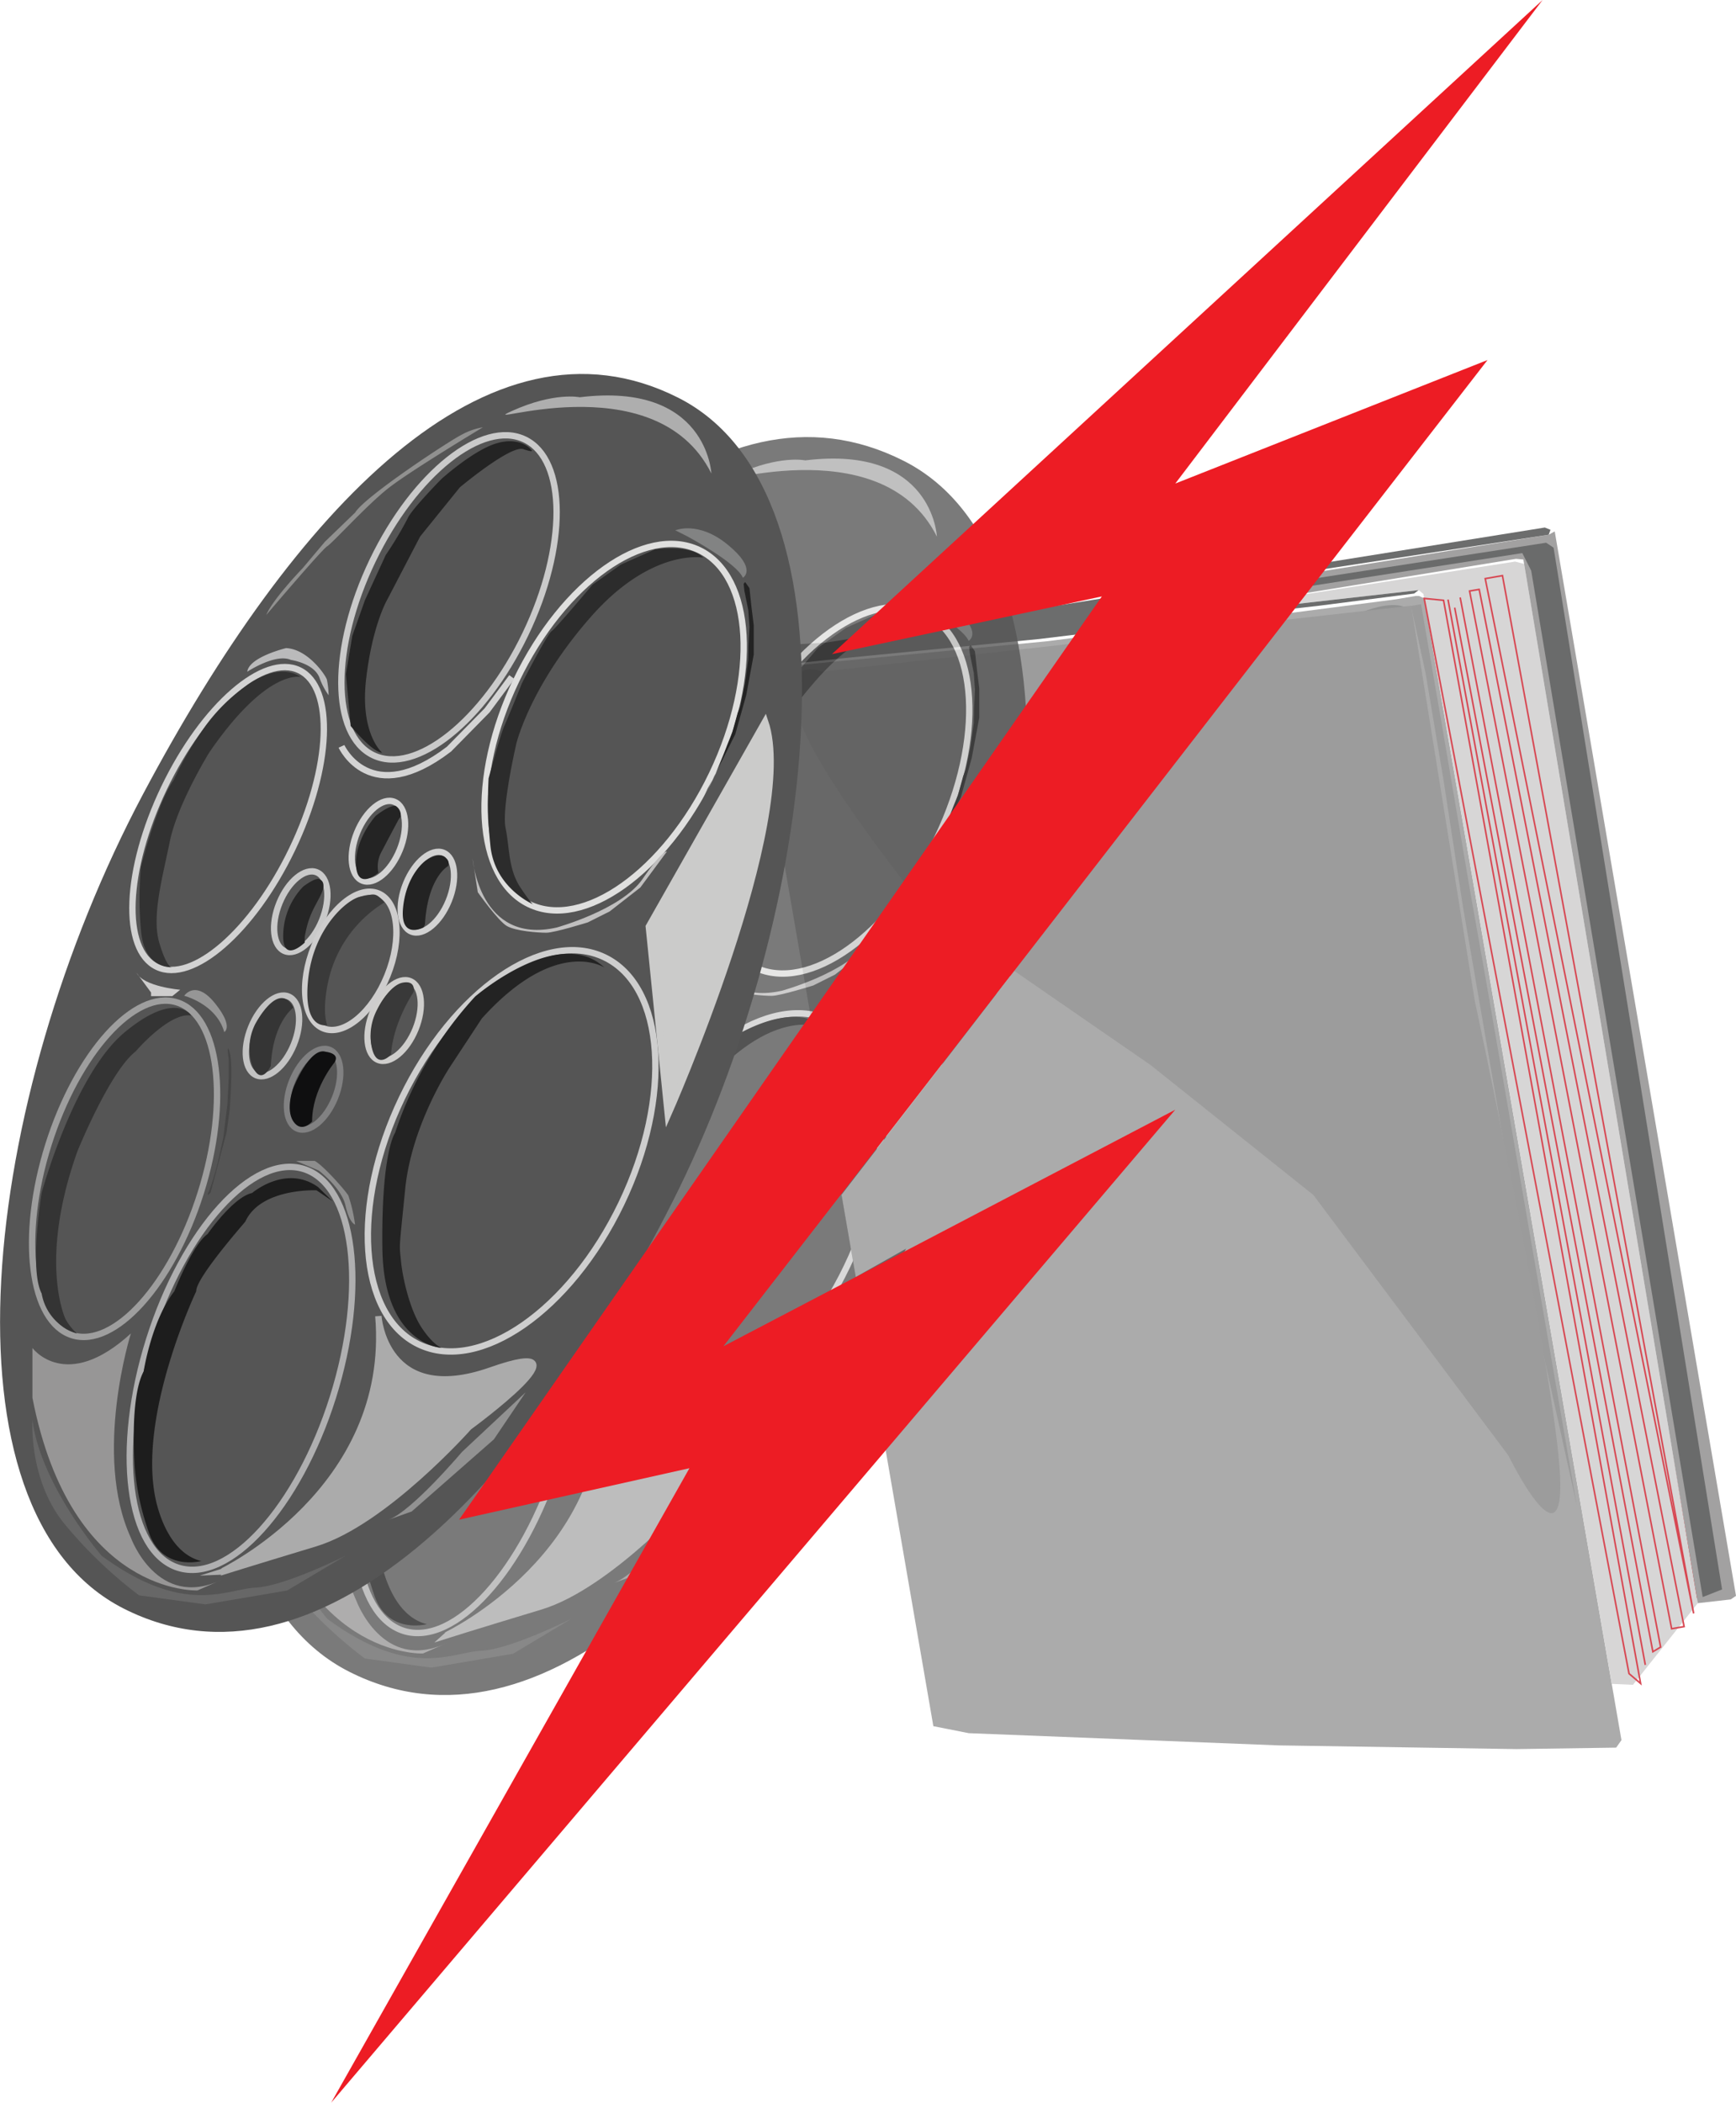 <svg id="Layer_1" data-name="Layer 1" xmlns="http://www.w3.org/2000/svg" viewBox="0 0 272.95 330.44"><defs><style>.cls-1,.cls-37{fill:#ababab;}.cls-2{fill:#9b9b9b;}.cls-3{fill:#919292;}.cls-4{fill:#9c9c9c;}.cls-10,.cls-11,.cls-14,.cls-15,.cls-16,.cls-17,.cls-18,.cls-19,.cls-20,.cls-21,.cls-22,.cls-23,.cls-24,.cls-25,.cls-38,.cls-5{fill:none;}.cls-5{stroke:#ed1c24;}.cls-10,.cls-11,.cls-14,.cls-15,.cls-16,.cls-17,.cls-18,.cls-19,.cls-20,.cls-21,.cls-22,.cls-23,.cls-24,.cls-25,.cls-27,.cls-37,.cls-38,.cls-5{stroke-miterlimit:10;}.cls-10,.cls-5{stroke-width:0.25px;}.cls-6{fill:#d7d6d6;}.cls-7{fill:#a2a1a1;}.cls-8{fill:#6c6d6d;}.cls-9{fill:#6a6b6b;}.cls-10{stroke:#d74752;}.cls-11{stroke:#ceb0d4;}.cls-12{opacity:0.78;}.cls-13{fill:#555;}.cls-14{stroke:#cacaca;}.cls-15{stroke:#dfdfde;}.cls-16{stroke:#cecece;}.cls-17{stroke:#afafb0;}.cls-18{stroke:#d2d2d2;}.cls-19{stroke:#9e9e9e;}.cls-20{stroke:#d3d3d3;}.cls-21{stroke:#cfcecc;}.cls-22{stroke:#818182;}.cls-23{stroke:#c3c3c3;}.cls-24{stroke:#c9c9c9;}.cls-25{stroke:#cecdcd;}.cls-26{fill:#aeaeae;}.cls-27{fill:#cbcbca;stroke:#cbcbca;}.cls-28{fill:#676767;}.cls-29{fill:#929292;}.cls-30{fill:#969696;}.cls-31{fill:#828383;}.cls-32{fill:#919190;}.cls-33{fill:#323232;}.cls-34{fill:#343434;}.cls-35{fill:#1d1d1d;}.cls-36{fill:#979696;}.cls-37{stroke:#ababab;}.cls-38{stroke:#d4d4d4;}.cls-39{fill:#bababb;}.cls-40{fill:#8d8d8d;}.cls-41{fill:#464646;}.cls-42{fill:#cecdcd;}.cls-43{fill:#c0bfbf;}.cls-44{fill:#232323;}.cls-45{fill:#2c2c2c;}.cls-46{fill:#242424;}.cls-47{fill:#262626;}.cls-48{fill:#393939;}.cls-49{fill:#0f0f10;}.cls-50{fill:#353535;}.cls-51{fill:#3a3a3a;}.cls-52{fill:#ed1c24;}</style></defs><title>picturevspaperfinal</title><polyline class="cls-1" points="223.13 93.66 223.92 94.04 228.19 118.75 232.03 140.96 236.3 165.67 241.6 196.31 248.03 233.48 254.94 273.46 254.11 274.64 238.42 274.87 201.07 274.29 152.32 272.37 146.75 271.27 117.92 104.5 118.7 105.4 121.61 104.9 164.56 100.78 189.26 97.65 202.9 96.33 219.5 94.18 222.61 93.65"/><polygon class="cls-2" points="221.85 95.23 223.43 94.95 226.89 114.97 231.14 140 233.79 154.9 238.05 179.54 240.97 196.42 243.69 212.16 245.58 223.09 247.9 236.5 240.41 202.57 234.75 169.87 230 142.37 226.96 122.56 224.15 105.82 221.85 95.23"/><path class="cls-3" d="M284.43,197.51l5,24,3.5,21.12s7.67,18.39,9,9.54l-.84-8.47-8.19-47.39S290.9,194.56,284.43,197.51Z" transform="translate(-71.7 -100.71)"/><path class="cls-4" d="M200.93,206.26s-6.1-2.7-3.86,6.36,20.31,31.15,20.31,31.15l35.24,24.32L278.2,288.5l30.67,40.95s9.48,19.39,8,1.41S303.58,258,303.58,258l-10-62.1Z" transform="translate(-71.7 -100.71)"/><line class="cls-5" x1="266.8" y1="251.13" x2="238.54" y2="90.06"/><polygon class="cls-6" points="253.41 264.62 256.75 264.77 266.94 251.94 239.64 88.63 238.23 88.25 181.6 97.06 172.98 98.4 223.05 92.74 223.8 93.34 253.41 264.62"/><polygon class="cls-7" points="181.2 94.08 243.5 84.03 244.45 83.51 272.95 250.79 272.12 251.35 266.94 251.94 239.52 87.93 238.36 87.82 181.6 97.06 181.2 94.08"/><polygon class="cls-8" points="119.14 104.81 119.83 104.17 121.25 103.41 125.43 101.24 129.93 100.98 242.89 82.9 243.78 83.26 243.5 84.03 181.01 93.6 181.49 96.41 172.9 97.9 172.98 98.4 223.05 92.74 222.33 93.28 214.34 94.3 207.41 95.19 200.41 95.98 187.39 97.61 175.47 98.95 163.41 100.42 133.04 103.39 123.54 104.41 119.14 104.81"/><polygon class="cls-9" points="267.71 250.98 270.76 249.78 244.27 86.07 243.1 85.29 183.54 94.48 183.73 95.56 239.35 86.92 240.75 89.68 267.71 250.98"/><polygon class="cls-10" points="226.97 94.34 223.92 94.04 256.13 263.01 257.95 264.56 226.97 94.34"/><polygon class="cls-10" points="232.57 92.62 264.79 255.62 262.83 255.96 231.06 92.88 232.57 92.62"/><polygon class="cls-10" points="236.23 90.46 266.29 253.55 233.52 90.93 236.23 90.46"/><polyline class="cls-10" points="228.72 95.49 259.88 259.57 261.1 258.84 229.58 93.89"/><line class="cls-10" x1="258.69" y1="261.64" x2="227.67" y2="94.22"/><path class="cls-11" d="M284.56,152.32" transform="translate(-71.7 -100.71)"/><g class="cls-12"><path class="cls-13" d="M129.66,235.39c-25.51,48-33,112.94-3,128.06s63.53-19,86.25-64,30.83-111.19.87-126.32S153.3,190.88,129.66,235.39Z" transform="translate(-71.7 -100.71)"/><ellipse class="cls-14" cx="177.75" cy="204.51" rx="27.52" ry="13.33" transform="translate(-155.26 175.45) rotate(-64.34)"/><ellipse class="cls-15" cx="203.72" cy="224.92" rx="30.87" ry="17.06" transform="translate(-158.93 210.43) rotate(-64.34)"/><ellipse class="cls-16" cx="187.59" cy="291.49" rx="33.74" ry="19.14" transform="translate(-228.08 233.64) rotate(-64.34)"/><ellipse class="cls-17" cx="145.04" cy="325.69" rx="32.85" ry="15.14" transform="translate(-280.88 265.42) rotate(-72.51)"/><ellipse class="cls-18" cx="143.02" cy="239.26" rx="25.85" ry="11.16" transform="translate(-206.27 163.85) rotate(-64.34)"/><ellipse class="cls-19" cx="126.75" cy="294.32" rx="27.42" ry="12.56" transform="translate(-263.75 226.02) rotate(-72.51)"/><ellipse class="cls-20" cx="166.65" cy="242.82" rx="6.68" ry="3.62" transform="translate(-192.72 205.21) rotate(-67.91)"/><ellipse class="cls-18" cx="174.36" cy="250.83" rx="6.68" ry="3.62" transform="translate(-195.32 217.35) rotate(-67.91)"/><ellipse class="cls-21" cx="169.14" cy="271.01" rx="6.68" ry="3.62" transform="translate(-217.28 225.1) rotate(-67.91)"/><ellipse class="cls-22" cx="156.47" cy="281.81" rx="6.68" ry="3.62" transform="translate(-235.19 220.09) rotate(-67.91)"/><ellipse class="cls-23" cx="149.99" cy="273.43" rx="6.68" ry="3.62" transform="translate(-231.47 208.87) rotate(-67.91)"/><ellipse class="cls-24" cx="154.44" cy="253.91" rx="6.68" ry="3.62" transform="translate(-210.6 200.81) rotate(-67.91)"/><ellipse class="cls-25" cx="162.31" cy="261.63" rx="11.45" ry="6.2" transform="translate(-212.86 212.92) rotate(-67.91)"/><path class="cls-26" d="M198.31,173.06s-4-.87-10.71,2.18,22.48-8.06,31.41,9.8C219,185,218.36,170.59,198.31,173.06Z" transform="translate(-71.7 -100.71)"/><path class="cls-27" d="M227.49,224,209.2,256.25l3,29.62S232.72,239.48,227.49,224Z" transform="translate(-71.7 -100.71)"/><path class="cls-28" d="M161.49,355.13s-9.57,4.79-14.14,5-11.11,4.57-24.17-5c0,0-9.58-11.11-10.89-21.34,0,0-.65,9.58,5.23,16.55a69.52,69.52,0,0,0,11.54,11l10.45,1.44,12.85-2.18Z" transform="translate(-71.7 -100.71)"/><path class="cls-13" d="M110.76,314v11.72l-2-3.23s0-17.86,2-25.26Z" transform="translate(-71.7 -100.71)"/><path class="cls-29" d="M179.8,338.8s-7.91,9.37-11.58,10.67l3.67-1.31,12.92-11.33,5-7.4Z" transform="translate(-71.7 -100.71)"/><path class="cls-30" d="M136.12,267.11s4.5,1.14,6.06,5a6.93,6.93,0,0,1,.24.7s1.55-.81-1.5-4.57S136.12,267.11,136.12,267.11Z" transform="translate(-71.7 -100.71)"/><path class="cls-31" d="M224,201.42s2.34-1.31-2.34-5.17-8.28-2.29-8.28-2.29l1.85.93S223,199.08,224,201.42Z" transform="translate(-71.7 -100.71)"/><path class="cls-32" d="M154.75,199.87s-4.74,4.9-5.72,7.35c0,0,8.74-10.29,9.56-10.78s6.21-6.45,9.64-9.15,14.86-9.56,14.86-9.56a10.45,10.45,0,0,0-3.35,1.17c-2,1-15.2,9.69-16.74,12.23l-4.74,4.57Z" transform="translate(-71.7 -100.71)"/><path class="cls-33" d="M154.44,217s-5.24-1.47-14.39,11.84c0,0-5,8.07-6.21,14s-2.89,11.83-1.63,16,2,3.76,2,3.76-4.41.41-4.9-5.8a52.93,52.93,0,0,1,0-10s2.45-9.8,5.15-13.64a52.28,52.28,0,0,1,4.82-8.25,27.87,27.87,0,0,1,6.45-6.45S150.7,214.49,154.44,217Z" transform="translate(-71.7 -100.71)"/><path class="cls-34" d="M117.43,317.89s-4.33-9,1.88-26.38c0,0,5.06-12.5,9.15-15.68,0,0,5.31-6.21,8.74-5.64,0,0-2.43-4-10.44,2.61S113.67,298,113.67,298s-2,12,0,15.84a8,8,0,0,0,5.55,6.29A8.85,8.85,0,0,1,117.43,317.89Z" transform="translate(-71.7 -100.71)"/><path class="cls-35" d="M138,313.56s-8.82,18.54-6.53,31.77c0,0,1.31,9.15,7.35,10.62,0,0-6.29,1.72-8.33-4.74a40.07,40.07,0,0,1-2.12-9.88s-.9-10.94,1.39-15.19c0,0,1.23-8,4.82-12.58,0,0,2.86-7.35,5.23-9,0,0,4-5.8,7-6.45,0,0,5.31-4.55,10.37-.93l2.29,2.23L157,297.71s-8.74-.41-11.19,4.9C145.77,302.61,137.93,311.43,138,313.56Z" transform="translate(-71.7 -100.71)"/><path class="cls-36" d="M112.26,322.46s5.25,7.08,15.48-2.29c0,0-6,19.06,0,32.12,0,0,4.14,11.33,14.16,6.64l-3.7,1.63s-19.86.87-25.94-30.27Z" transform="translate(-71.7 -100.71)"/><path class="cls-37" d="M166.65,317.45s.94,14.43,17.72,8.52-3.48,8.9-3.48,8.9-13.29,15-24.17,18.29-14.92,4.57-14.92,4.57S169,344.89,166.65,317.45Z" transform="translate(-71.7 -100.71)"/><path class="cls-38" d="M160.85,227.94s4.51,9.91,16.9.44l6-6.1,3.88-5.23" transform="translate(-71.7 -100.71)"/><path class="cls-39" d="M152.14,212.48s-5.83,1.4-6.1,3.71c0,0,4.46-2.94,6.86-1.85,0,0,3.54.49,4.46,2.72a11.2,11.2,0,0,0,1.47,2.83,14,14,0,0,0-.27-2.45C158.34,216.72,155.57,212.64,152.14,212.48Z" transform="translate(-71.7 -100.71)"/><path class="cls-40" d="M156.63,293.06h-2.94l3.59,1.52s3.59,2.73,4.2,5.5,1.51,3,1.51,3a24.64,24.64,0,0,0-1.06-4.57C161.45,297.71,158,293.79,156.63,293.06Z" transform="translate(-71.7 -100.71)"/><path class="cls-41" d="M141.56,292.61a39.29,39.29,0,0,1-1.55,5.23c-.57,1.06.25.25.25.25l2.53-9.51.49-3.63s.57-7.06,0-8.94-.16,1.1-.16,1.1V280l-.2,4.12-.65,5.27Z" transform="translate(-71.7 -100.71)"/><path class="cls-42" d="M128.62,263.49l2.29,3.1v.57h3.35l1.23-1S129.76,265.7,128.62,263.49Z" transform="translate(-71.7 -100.71)"/><path class="cls-43" d="M181.46,245.53s1.06,13.64,13.23,10.86c0,0,10.18-2.81,13.48-7.6s3.84-4.33,3.84-4.33l-4.17,5.64L203,253.86l-3.43,1.72s-5.23,1.63-6.53,1.63-4.82-.25-6.21-1.06-4.57-5.31-4.57-5.31Z" transform="translate(-71.7 -100.71)"/><polygon class="cls-44" points="153.29 102.35 152.62 101.39 152.37 101.65 152.5 102.78 153.11 105.78 153.29 108.39 153.15 111.37 153.11 113.62 152.58 117.4 151.84 120.91 151.44 121.97 150.62 124.95 149.86 126.81 149.23 128.44 147.82 131.85 146.74 133.81 146.04 135.32 151.07 125.3 152.78 119.15 153.97 112.78 153.97 108.17 153.6 105.19 153.29 102.35"/><path class="cls-45" d="M217.74,198.26s-8.11-1.58-17.69,9.31-11.71,19.93-11.71,19.93-2.34,10.07-1.69,13.23.41,6.47,2.34,9.37,2.07,2.67,2.07,2.67-6.21-2.56-6.81-9.42a65.05,65.05,0,0,1-.27-10.4s1.8-6.73,2.45-8.19,2.83-6.84,2.83-6.84,3.92-7.62,4.63-8.11,6.42-7.3,6.42-7.3l4.46-3.16,5.39-2.4S215.77,196.14,217.74,198.26Z" transform="translate(-71.7 -100.71)"/><path class="cls-46" d="M167.25,228.95s-3.51-2.94-2.53-11.52,3.35-12.58,3.35-12.58l5.15-9.88,6.29-7.76s8-6.7,10-6,1.14,0,1.14,0-1.63-2-5.31-.94-8.74,5.64-8.74,5.64-4.82,4.9-5.31,6.21a57.42,57.42,0,0,1-3.43,5.72l-3.28,7.19-2,5.64-1,6,.74,8.15S165.69,228.86,167.25,228.95Z" transform="translate(-71.7 -100.71)"/><path class="cls-44" d="M177.86,278.36s-6,9.07-7,19.11-.93,8.49-.67,11.27,1.4,7.68,3.2,10.45,3.19,3.27,3.19,3.27-9.13-.51-9.31-15.68,2-18.13,2-18.13a58.74,58.74,0,0,1,12.58-21.41S195,255.9,202.2,262.68c0,0-7.53-5-19.27,8Z" transform="translate(-71.7 -100.71)"/><path class="cls-47" d="M157.42,248.85s1.09.32.22,2.23-2,3.16-2.61,6.81v.87s-3.54,3.48-3.38-1.31a11.22,11.22,0,0,1,3.16-7.51S156.93,248.33,157.42,248.85Z" transform="translate(-71.7 -100.71)"/><path class="cls-46" d="M169.83,239.4s-2.23,4.17-2.89,5.48a4.88,4.88,0,0,0-.3,2.89s-3.33,2.94-3.51-1.2,3.1-7.73,3.1-7.73,2-1.63,3.1-1.58a1.74,1.74,0,0,1,.83,1.69Z" transform="translate(-71.7 -100.71)"/><path class="cls-44" d="M177.62,246.72s-3.21,1.69-3.65,9.2l-.22.44s-3.76,2.07-3.21-3.16,3.51-7.3,3.51-7.3,2.24-1.65,3.29-.38A1.06,1.06,0,0,1,177.62,246.72Z" transform="translate(-71.7 -100.71)"/><path class="cls-48" d="M172.17,266.54s-3.21,4.74-3.54,9.8c0,0-2.18,2.46-3-1a8.75,8.75,0,0,1,.87-6.16s1.85-3.76,4-4.14S172.17,266.54,172.17,266.54Z" transform="translate(-71.7 -100.71)"/><path class="cls-49" d="M159.71,277.65s-3.48,4.18-3.48,9.22c0,0-1.63,1.93-2.94,0s0-5.3,0-5.3,2.56-6.42,5.06-5.66C158.34,275.91,160.76,276.13,159.71,277.65Z" transform="translate(-71.7 -100.71)"/><path class="cls-50" d="M153.28,269s-3.21,2.24-3.54,9.16c0,0-1.52,3.27-2.89,0a8.42,8.42,0,0,1,.44-6.59S151,264.45,153.28,269Z" transform="translate(-71.7 -100.71)"/><path class="cls-51" d="M167.6,252.44a19.39,19.39,0,0,0-8.77,12.14s-1.14,4.57-.22,7.13c0,0-3.87,1-3-7.19s6.26-12.69,8.28-13S166.09,250.68,167.6,252.44Z" transform="translate(-71.7 -100.71)"/></g><path class="cls-13" d="M94.21,225.47c-25.51,48-33,112.94-3,128.06s63.53-19,86.25-64,30.83-111.19.87-126.32S117.84,181,94.21,225.47Z" transform="translate(-71.7 -100.71)"/><ellipse class="cls-14" cx="142.29" cy="194.59" rx="27.52" ry="13.33" transform="translate(-166.42 137.87) rotate(-64.34)"/><ellipse class="cls-15" cx="168.27" cy="215" rx="30.87" ry="17.06" transform="translate(-170.1 172.85) rotate(-64.34)"/><ellipse class="cls-16" cx="152.14" cy="281.58" rx="33.74" ry="19.14" transform="translate(-239.25 196.06) rotate(-64.34)"/><ellipse class="cls-17" cx="109.59" cy="315.78" rx="32.85" ry="15.14" transform="translate(-296.22 224.66) rotate(-72.51)"/><ellipse class="cls-18" cx="107.56" cy="229.35" rx="25.85" ry="11.16" transform="translate(-217.44 126.27) rotate(-64.34)"/><ellipse class="cls-19" cx="91.29" cy="284.4" rx="27.42" ry="12.56" transform="translate(-279.1 185.27) rotate(-72.51)"/><ellipse class="cls-20" cx="131.19" cy="232.91" rx="6.68" ry="3.62" transform="translate(-205.65 166.17) rotate(-67.91)"/><ellipse class="cls-18" cx="138.9" cy="240.91" rx="6.68" ry="3.62" transform="translate(-208.26 178.31) rotate(-67.91)"/><ellipse class="cls-21" cx="133.68" cy="261.09" rx="6.68" ry="3.62" transform="translate(-230.22 186.06) rotate(-67.91)"/><ellipse class="cls-22" cx="121.01" cy="271.89" rx="6.68" ry="3.62" transform="translate(-248.13 181.06) rotate(-67.91)"/><ellipse class="cls-23" cx="114.54" cy="263.51" rx="6.68" ry="3.62" transform="translate(-244.4 169.83) rotate(-67.91)"/><ellipse class="cls-24" cx="118.99" cy="243.99" rx="6.68" ry="3.62" transform="translate(-223.54 161.77) rotate(-67.91)"/><ellipse class="cls-25" cx="126.85" cy="251.72" rx="11.45" ry="6.2" transform="translate(-225.79 173.88) rotate(-67.91)"/><path class="cls-26" d="M162.85,163.14s-4-.87-10.71,2.18,22.48-8.06,31.41,9.8C183.54,175.12,182.9,160.67,162.85,163.14Z" transform="translate(-71.7 -100.71)"/><path class="cls-27" d="M192,214.1l-18.29,32.23,3,29.62S197.26,229.57,192,214.1Z" transform="translate(-71.7 -100.71)"/><path class="cls-28" d="M126,345.21s-9.57,4.79-14.14,5-11.11,4.57-24.17-5c0,0-9.58-11.11-10.89-21.34,0,0-.65,9.58,5.23,16.55a69.52,69.52,0,0,0,11.54,11L104,352.84l12.85-2.18Z" transform="translate(-71.7 -100.71)"/><path class="cls-13" d="M75.3,304.05v11.72l-2-3.23s0-17.86,2-25.26Z" transform="translate(-71.7 -100.71)"/><path class="cls-29" d="M144.34,328.88s-7.91,9.37-11.58,10.67l3.67-1.31,12.92-11.33,5-7.4Z" transform="translate(-71.7 -100.71)"/><path class="cls-30" d="M100.66,257.2s4.5,1.14,6.06,5a6.93,6.93,0,0,1,.24.7s1.55-.81-1.5-4.57S100.66,257.2,100.66,257.2Z" transform="translate(-71.7 -100.71)"/><path class="cls-31" d="M188.5,191.51s2.34-1.31-2.34-5.17-8.28-2.29-8.28-2.29l1.85.93S187.57,189.17,188.5,191.51Z" transform="translate(-71.7 -100.71)"/><path class="cls-32" d="M119.29,190s-4.74,4.9-5.72,7.35c0,0,8.74-10.29,9.56-10.78s6.21-6.45,9.64-9.15,14.86-9.56,14.86-9.56a10.45,10.45,0,0,0-3.35,1.17c-2,1-15.2,9.69-16.74,12.23l-4.74,4.57Z" transform="translate(-71.7 -100.71)"/><path class="cls-33" d="M119,207.11s-5.24-1.47-14.39,11.84c0,0-5,8.07-6.21,14s-2.89,11.83-1.63,16,2,3.76,2,3.76-4.41.41-4.9-5.8a52.93,52.93,0,0,1,0-10s2.45-9.8,5.15-13.64a52.28,52.28,0,0,1,4.82-8.25,27.87,27.87,0,0,1,6.45-6.45S115.25,204.57,119,207.11Z" transform="translate(-71.7 -100.71)"/><path class="cls-34" d="M82,308s-4.33-9,1.88-26.38c0,0,5.06-12.5,9.15-15.68,0,0,5.31-6.21,8.74-5.64,0,0-2.43-4-10.44,2.61s-13.08,25.24-13.08,25.24-2,12,0,15.84a8,8,0,0,0,5.55,6.29A8.85,8.85,0,0,1,82,308Z" transform="translate(-71.7 -100.71)"/><path class="cls-35" d="M102.55,303.64S93.73,322.18,96,335.41c0,0,1.31,9.15,7.35,10.62,0,0-6.29,1.72-8.33-4.74a40.07,40.07,0,0,1-2.12-9.88s-.9-10.94,1.39-15.19c0,0,1.23-8,4.82-12.58,0,0,2.86-7.35,5.23-9,0,0,4-5.8,7-6.45,0,0,5.31-4.55,10.37-.93l2.29,2.23-2.53-1.72s-8.74-.41-11.19,4.9C110.31,292.7,102.47,301.52,102.55,303.64Z" transform="translate(-71.7 -100.71)"/><path class="cls-36" d="M76.8,312.55s5.25,7.08,15.48-2.29c0,0-6,19.06,0,32.12,0,0,4.14,11.33,14.16,6.64l-3.7,1.63s-19.86.87-25.94-30.27Z" transform="translate(-71.7 -100.71)"/><path class="cls-37" d="M131.19,307.54s.94,14.43,17.72,8.52-3.48,8.9-3.48,8.9-13.29,15-24.17,18.29-14.92,4.57-14.92,4.57S133.51,335,131.19,307.54Z" transform="translate(-71.7 -100.71)"/><path class="cls-38" d="M125.39,218s4.51,9.91,16.9.44l6-6.1,3.88-5.23" transform="translate(-71.7 -100.71)"/><path class="cls-39" d="M116.68,202.56s-5.83,1.4-6.1,3.71c0,0,4.46-2.94,6.86-1.85,0,0,3.54.49,4.46,2.72a11.2,11.2,0,0,0,1.47,2.83,14,14,0,0,0-.27-2.45C122.89,206.81,120.11,202.72,116.68,202.56Z" transform="translate(-71.7 -100.71)"/><path class="cls-40" d="M121.17,283.14h-2.94l3.59,1.52s3.59,2.73,4.2,5.5,1.51,3,1.51,3a24.64,24.64,0,0,0-1.06-4.57C126,287.8,122.56,283.88,121.17,283.14Z" transform="translate(-71.7 -100.71)"/><path class="cls-41" d="M106.1,282.69a39.29,39.29,0,0,1-1.55,5.23c-.57,1.06.25.25.25.25l2.53-9.51.49-3.63s.57-7.06,0-8.94-.16,1.1-.16,1.1v2.9l-.2,4.12-.65,5.27Z" transform="translate(-71.7 -100.71)"/><path class="cls-42" d="M93.16,253.58l2.29,3.1v.57h3.35l1.23-1S94.3,255.78,93.16,253.58Z" transform="translate(-71.7 -100.71)"/><path class="cls-43" d="M146,235.61s1.06,13.64,13.23,10.86c0,0,10.18-2.81,13.48-7.6s3.84-4.33,3.84-4.33l-4.17,5.64-4.82,3.76-3.43,1.72s-5.23,1.63-6.53,1.63-4.82-.25-6.21-1.06-4.57-5.31-4.57-5.31Z" transform="translate(-71.7 -100.71)"/><polygon class="cls-44" points="117.84 92.43 117.16 91.47 116.92 91.74 117.04 92.86 117.65 95.86 117.84 98.48 117.69 101.46 117.65 103.7 117.12 107.48 116.39 110.99 115.98 112.05 115.16 115.03 114.41 116.89 113.77 118.53 112.36 121.94 111.28 123.9 110.59 125.41 115.61 115.38 117.33 109.24 118.51 102.87 118.51 98.25 118.14 95.27 117.84 92.43"/><path class="cls-45" d="M182.28,188.35s-8.11-1.58-17.69,9.31-11.71,19.93-11.71,19.93-2.34,10.07-1.69,13.23.41,6.47,2.34,9.37,2.07,2.67,2.07,2.67-6.21-2.56-6.81-9.42a65.05,65.05,0,0,1-.27-10.4s1.8-6.73,2.45-8.19,2.83-6.84,2.83-6.84,3.92-7.62,4.63-8.11,6.42-7.3,6.42-7.3l4.46-3.16,5.39-2.4S180.32,186.23,182.28,188.35Z" transform="translate(-71.7 -100.71)"/><path class="cls-46" d="M131.79,219s-3.51-2.94-2.53-11.52,3.35-12.58,3.35-12.58l5.15-9.88L144,177.3s8-6.7,10-6,1.14,0,1.14,0-1.63-2-5.31-.94-8.74,5.64-8.74,5.64-4.82,4.9-5.31,6.21a57.42,57.42,0,0,1-3.43,5.72L129.09,195l-2,5.64-1,6,.74,8.15S130.24,218.95,131.79,219Z" transform="translate(-71.7 -100.71)"/><path class="cls-44" d="M142.41,268.44s-6,9.07-7,19.11-.93,8.49-.67,11.27,1.4,7.68,3.2,10.45,3.19,3.27,3.19,3.27-9.13-.51-9.31-15.68,2-18.13,2-18.13a58.74,58.74,0,0,1,12.58-21.41s13.14-11.34,20.33-4.56c0,0-7.53-5-19.27,8Z" transform="translate(-71.7 -100.71)"/><path class="cls-47" d="M122,238.93s1.09.32.22,2.23-2,3.16-2.61,6.81v.87s-3.54,3.48-3.38-1.31a11.22,11.22,0,0,1,3.16-7.51S121.48,238.42,122,238.93Z" transform="translate(-71.7 -100.71)"/><path class="cls-46" d="M134.38,229.48s-2.23,4.17-2.89,5.48a4.88,4.88,0,0,0-.3,2.89s-3.33,2.94-3.51-1.2,3.1-7.73,3.1-7.73,2-1.63,3.1-1.58a1.74,1.74,0,0,1,.83,1.69Z" transform="translate(-71.7 -100.71)"/><path class="cls-44" d="M142.16,236.81s-3.21,1.69-3.65,9.2l-.22.44s-3.76,2.07-3.21-3.16,3.51-7.3,3.51-7.3,2.24-1.65,3.29-.38A1.06,1.06,0,0,1,142.16,236.81Z" transform="translate(-71.7 -100.71)"/><path class="cls-48" d="M136.72,256.63s-3.21,4.74-3.54,9.8c0,0-2.18,2.46-3-1a8.75,8.75,0,0,1,.87-6.16s1.85-3.76,4-4.14S136.72,256.63,136.72,256.63Z" transform="translate(-71.7 -100.71)"/><path class="cls-49" d="M124.25,267.73s-3.48,4.18-3.48,9.22c0,0-1.63,1.93-2.94,0s0-5.3,0-5.3,2.56-6.42,5.06-5.66C122.89,266,125.31,266.22,124.25,267.73Z" transform="translate(-71.7 -100.71)"/><path class="cls-50" d="M117.82,259.07s-3.21,2.24-3.54,9.16c0,0-1.52,3.27-2.89,0a8.42,8.42,0,0,1,.44-6.59S115.54,254.54,117.82,259.07Z" transform="translate(-71.7 -100.71)"/><path class="cls-51" d="M132.14,242.53a19.39,19.39,0,0,0-8.77,12.14s-1.14,4.57-.22,7.13c0,0-3.87,1-3-7.19s6.26-12.69,8.28-13S130.64,240.76,132.14,242.53Z" transform="translate(-71.7 -100.71)"/><polygon class="cls-52" points="242.54 0 130.8 102.8 173.24 93.73 72.18 238.82 108.4 230.73 52.07 330.44 184.79 174.39 113.74 211.57 233.88 56.58 184.79 75.99 242.54 0"/><polygon class="cls-1" points="158.85 153.37 132.31 187.76 134.55 200.68 144.48 195.09 164.2 182.44 158.85 153.37"/></svg>